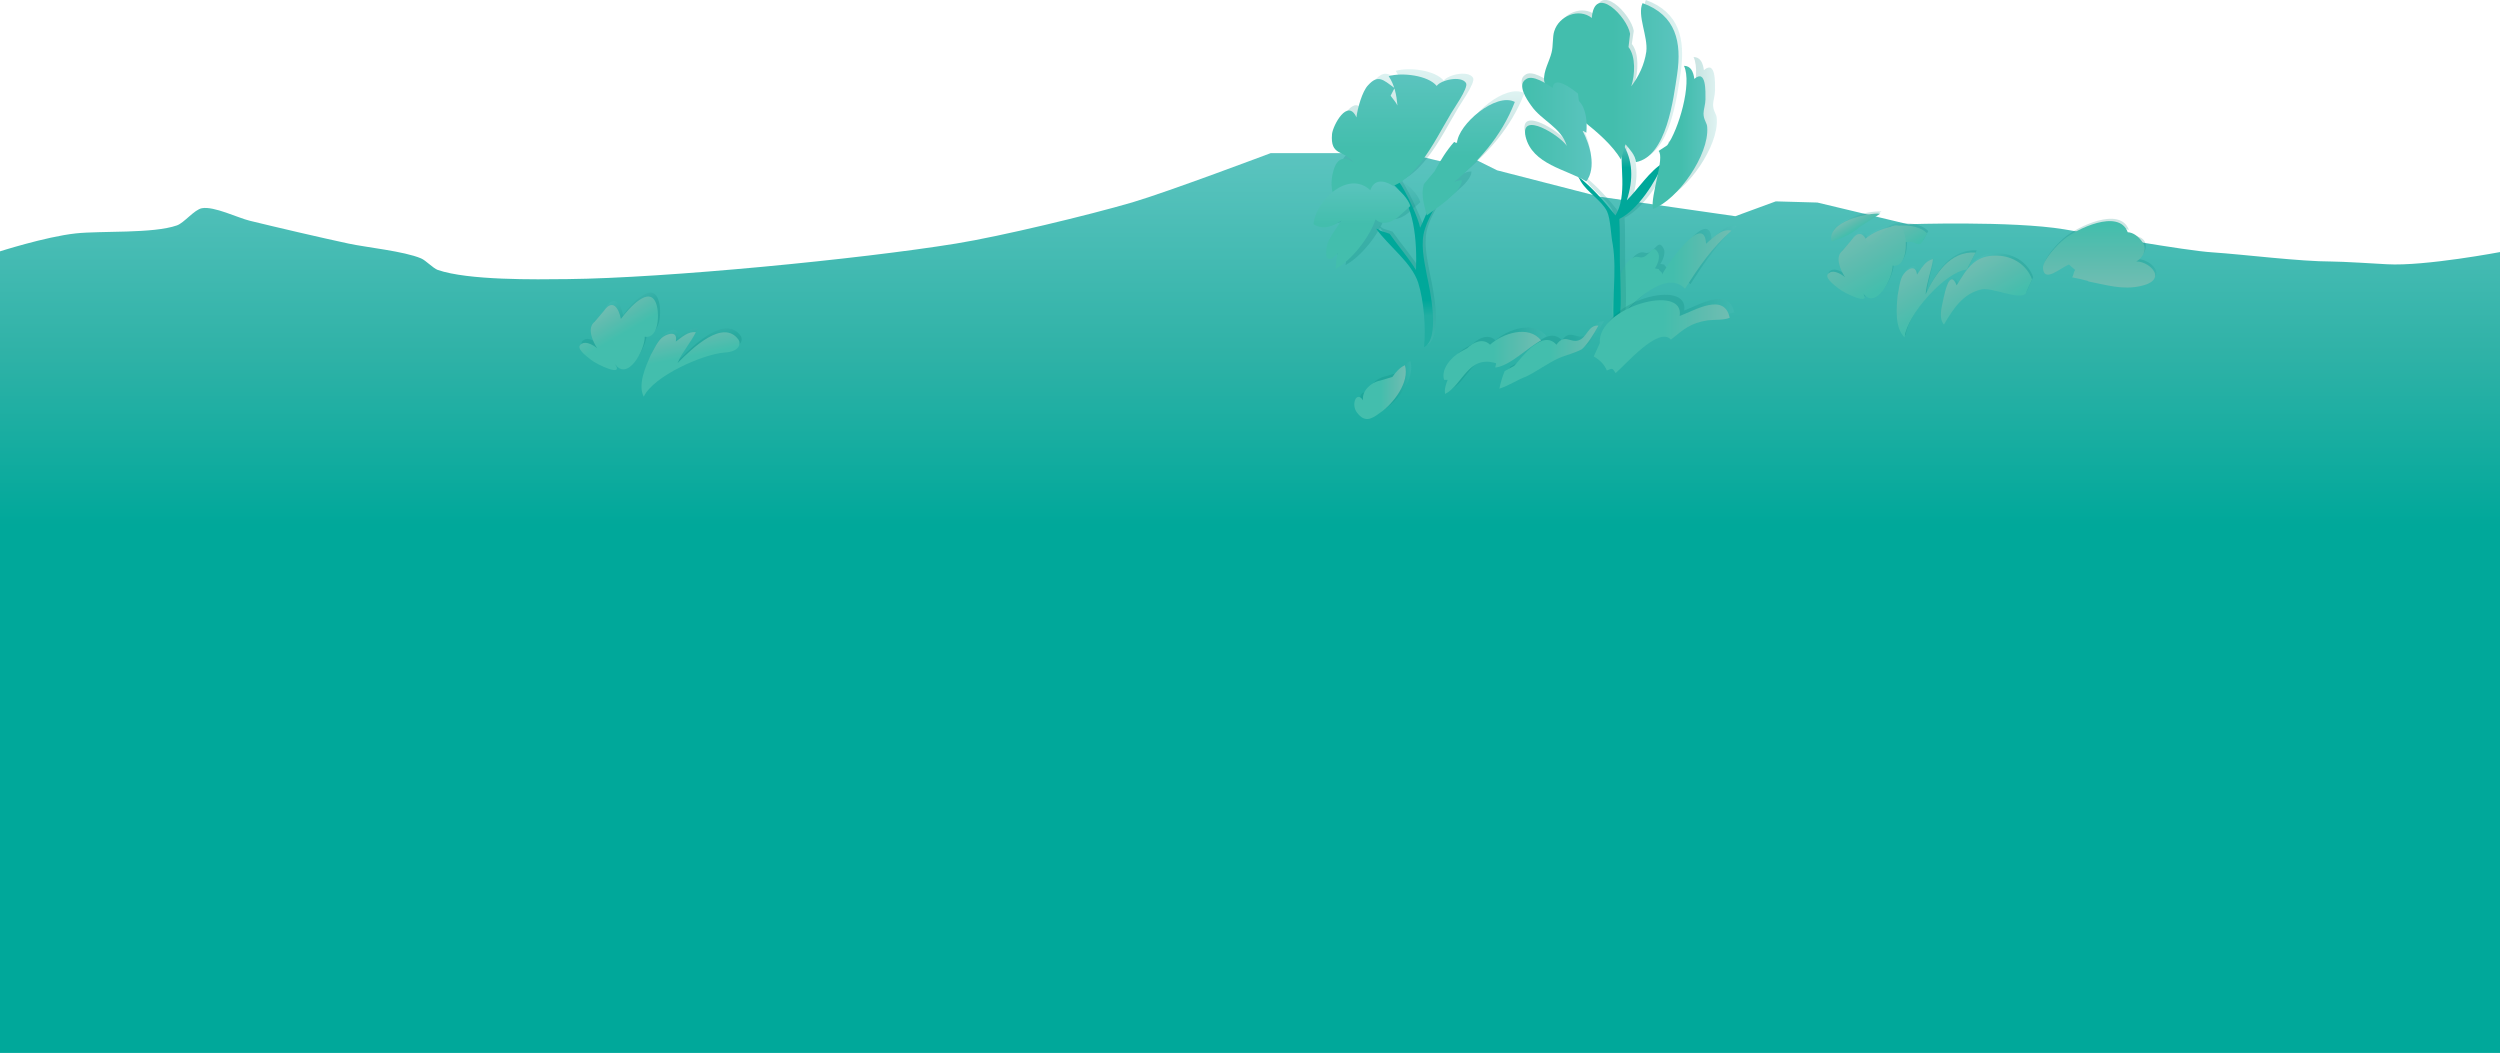 <?xml version="1.0" encoding="utf-8"?>
<!-- Generator: Adobe Illustrator 17.0.0, SVG Export Plug-In . SVG Version: 6.00 Build 0)  -->
<!DOCTYPE svg PUBLIC "-//W3C//DTD SVG 1.1//EN" "http://www.w3.org/Graphics/SVG/1.1/DTD/svg11.dtd">
<svg version="1.1" id="Layer_1" xmlns="http://www.w3.org/2000/svg" xmlns:xlink="http://www.w3.org/1999/xlink" x="0px" y="0px"
	 width="1280px" height="539.1px" viewBox="0 0 1280 539.1" enable-background="new 0 0 1280 539.1" xml:space="preserve">
<linearGradient id="SVGID_1_" gradientUnits="userSpaceOnUse" x1="640" y1="540" x2="640" y2="78.527">
	<stop  offset="0.587" style="stop-color:#00A89A"/>
	<stop  offset="0.778" style="stop-color:#2FB2A7"/>
	<stop  offset="1" style="stop-color:#5BC4BF"/>
</linearGradient>
<path fill="url(#SVGID_1_)" d="M-1,129c0,0,24.2-7.8,39.8-9.5c12.9-1.4,39.6,0.2,51.8-4.1c3.7-1.3,8.9-8.1,12.8-8.8
	c6.2-1.1,18.3,4.9,24.4,6.4c12.6,3.1,37.9,9,50.6,11.7c9.3,2,28.5,3.9,37.2,7.6c2.4,1,6.1,5,8.5,5.9c15.7,5.4,49.8,4.9,66.5,4.7
	c49.9-0.5,149.6-10.2,198.9-18.2c22.9-3.7,68.1-14.6,90.3-21.1c18-5.3,70.8-25.2,70.8-25.2h69.5l17.1,4.1l11.6-4.1l17.7,8.8
	l52.5,13.5l69.5,10l20.7-7.6l21.3,0.6l46.4,11.1c0,0,53.2-1.8,79.9,2.6c13.2,2.2,62.5,11,75.9,11.8c16.4,1.1,44.7,4.7,61.2,4.7
	c5,0,23.3,1.1,28.3,1.4c19.4,1.1,58.7-6.4,58.7-6.4v411H-1V129z"/>
<g opacity="0.2">
	
		<linearGradient id="SVGID_2_" gradientUnits="userSpaceOnUse" x1="-7818.605" y1="-3379.961" x2="-7840.834" y2="-3354.241" gradientTransform="matrix(-0.757 -0.654 -0.654 0.757 -7050.372 -2443.346)">
		<stop  offset="0.615" style="stop-color:#007C74"/>
		<stop  offset="0.695" style="stop-color:#00867F"/>
		<stop  offset="0.852" style="stop-color:#34A39C"/>
		<stop  offset="1" style="stop-color:#5BC4BF"/>
	</linearGradient>
	<path fill="url(#SVGID_2_)" d="M1069.5,142.6c-2.8-0.7-5.6-1.4-8-1.8c0.8-1,0.7-2.8,1.6-3.8c-1-0.8-2.6-2.2-3.2-2.8
		c-4.4,1.8-13,9.8-13.3,1.6c0.3-4.3,7.4-11.8,10.8-14.5c6-5,28-16,32.6-3.6c-8.1-2.5-22.7,1.3-27.3,8.7c6.4-3.5,16.4-4.5,23.6-5.1
		c3.9-0.6,9.6-1.3,11.7,2.2c2.4,4.4-2.3,9.9-6.3,9.9c6.1-3.8,21.3,8.2,5.1,11.8c-9.3,2.2-17.7-0.5-26.9-2.3"/>
</g>
<g>
	<g opacity="0.2">
		<g>
			
				<linearGradient id="SVGID_3_" gradientUnits="userSpaceOnUse" x1="984.406" y1="-2267.61" x2="965.053" y2="-2289.149" gradientTransform="matrix(0.86 0.511 -0.511 0.86 -1648.142 1642.19)">
				<stop  offset="0.615" style="stop-color:#007C74"/>
				<stop  offset="0.695" style="stop-color:#00867F"/>
				<stop  offset="0.852" style="stop-color:#34A39C"/>
				<stop  offset="1" style="stop-color:#5BC4BF"/>
			</linearGradient>
			<path fill="url(#SVGID_3_)" d="M379.2,171.9c-7.8-10.7-23.3,4-31.2,12c2.6-5.9,6.5-10.1,9.4-15.8c-4-0.6-7.3,2.7-10.3,4.8
				c1.1-5.5-3.6-4.3-6.4-2.5c-2.8,1.8-4.9,6.7-6.4,9.3c-2.6,5.9-6.8,15.2-3.6,21.4c5-10.6,30.3-21.8,41.4-22.6
				C379.7,178.1,380.6,173.9,379.2,171.9z"/>
		</g>
		<g>
			
				<linearGradient id="SVGID_4_" gradientUnits="userSpaceOnUse" x1="686.471" y1="-641.603" x2="664.73" y2="-665.8" gradientTransform="matrix(0.978 0.207 -0.207 0.978 -476.255 668.987)">
				<stop  offset="0.615" style="stop-color:#007C74"/>
				<stop  offset="0.695" style="stop-color:#00867F"/>
				<stop  offset="0.852" style="stop-color:#34A39C"/>
				<stop  offset="1" style="stop-color:#5BC4BF"/>
			</linearGradient>
			<path fill="url(#SVGID_4_)" d="M305.6,162.7c-4.2,3.3-1,10.1,1.3,13.7c-1.6-1.5-5.7-3.9-7.9-2.4c-3.8,1.9,2.1,6.2,4.8,8.3
				c2.3,2,17.6,9.5,11.9,1.7c6.7,10.2,15.8-7.4,15.5-13.6c7.4,1.2,7.6-12.2,5.9-16.8c-3.3-9.9-13.9,2.1-18.1,7.7
				c-1.1-5.6-4.3-10.5-8.7-4.1"/>
		</g>
	</g>
	<g>
		<g>
			
				<linearGradient id="SVGID_5_" gradientUnits="userSpaceOnUse" x1="984.511" y1="-2265.348" x2="965.158" y2="-2286.887" gradientTransform="matrix(0.86 0.511 -0.511 0.86 -1648.142 1642.19)">
				<stop  offset="0.513" style="stop-color:#43BEAD"/>
				<stop  offset="0.738" style="stop-color:#58BCAE"/>
				<stop  offset="1" style="stop-color:#70BDB2"/>
			</linearGradient>
			<path fill="url(#SVGID_5_)" d="M378.1,173.9c-7.8-10.7-23.3,4-31.2,12c2.6-5.9,6.5-10.1,9.4-15.8c-4-0.6-7.3,2.7-10.3,4.8
				c1.1-5.5-3.6-4.3-6.4-2.5c-2.8,1.8-4.9,6.7-6.4,9.3c-2.6,5.9-6.8,15.2-3.6,21.4c5-10.6,30.3-21.8,41.4-22.6
				C378.6,180.1,379.5,175.9,378.1,173.9z"/>
		</g>
		<g>
			
				<linearGradient id="SVGID_6_" gradientUnits="userSpaceOnUse" x1="685.841" y1="-639.427" x2="664.1" y2="-663.625" gradientTransform="matrix(0.978 0.207 -0.207 0.978 -476.255 668.987)">
				<stop  offset="0.513" style="stop-color:#43BEAD"/>
				<stop  offset="0.738" style="stop-color:#58BCAE"/>
				<stop  offset="1" style="stop-color:#70BDB2"/>
			</linearGradient>
			<path fill="url(#SVGID_6_)" d="M304.5,164.7c-4.2,3.3-1,10.1,1.3,13.7c-1.6-1.5-5.7-3.9-7.9-2.4c-3.8,1.9,2.1,6.2,4.8,8.3
				c2.3,2,17.6,9.5,11.9,1.7c6.7,10.2,15.8-7.4,15.5-13.6c7.4,1.2,7.6-12.2,5.9-16.8c-3.3-9.9-13.9,2.1-18.1,7.7
				c-1.1-5.6-4.3-10.5-8.7-4.1"/>
		</g>
	</g>
</g>
<g>
	<g opacity="0.2">
		<g>
			<linearGradient id="SVGID_7_" gradientUnits="userSpaceOnUse" x1="696.191" y1="198.575" x2="722.546" y2="198.575">
				<stop  offset="0.615" style="stop-color:#007C74"/>
				<stop  offset="0.695" style="stop-color:#00867F"/>
				<stop  offset="0.852" style="stop-color:#34A39C"/>
				<stop  offset="1" style="stop-color:#5BC4BF"/>
			</linearGradient>
			<path fill="url(#SVGID_7_)" d="M709.3,192.7c-4.5,0.8-9.4,5.3-8.6,10.1c-3.4-5.3-6.4,2.3-3,6.4c3.8,4.9,7.1,3.4,11.6,0
				c6.8-4.5,15.4-15.8,12.8-24.4c-2.6,1.1-4.9,3.8-6.4,6"/>
		</g>
		<g>
			<linearGradient id="SVGID_8_" gradientUnits="userSpaceOnUse" x1="741.76" y1="183.55" x2="791.593" y2="183.55">
				<stop  offset="0.615" style="stop-color:#007C74"/>
				<stop  offset="0.695" style="stop-color:#00867F"/>
				<stop  offset="0.852" style="stop-color:#34A39C"/>
				<stop  offset="1" style="stop-color:#5BC4BF"/>
			</linearGradient>
			<path fill="url(#SVGID_8_)" d="M750.7,177.9c-4.9,2.7-10.3,9-8.5,14.4c0.4,0,0.9,0,1.8,0c-0.9,2.2-1.8,4.9-1.3,7.2
				c9-4.5,11.7-20.2,26.1-15.7c0,0.9-0.4,1.3-0.4,2.2c7.6-0.9,16.6-10.3,23.4-13.9c-6.3-8.1-19.8-3.6-26.1,2.2
				c-3.6-3.6-8.5-1.3-11.7,1.8"/>
		</g>
		<g>
			<linearGradient id="SVGID_9_" gradientUnits="userSpaceOnUse" x1="770.452" y1="180.563" x2="821.281" y2="180.563">
				<stop  offset="0.615" style="stop-color:#007C74"/>
				<stop  offset="0.695" style="stop-color:#00867F"/>
				<stop  offset="0.852" style="stop-color:#34A39C"/>
				<stop  offset="1" style="stop-color:#5BC4BF"/>
			</linearGradient>
			<path fill="url(#SVGID_9_)" d="M773.2,187.8c-1.3,3.1-2.2,6.3-2.7,9c5.4-1.8,9-4.5,13.9-6.3c5.4-2.7,10.8-6.7,16.6-9.4
				c3.1-1.3,8.5-2.7,11.7-4.5c2.7-2.2,6.3-8.1,8.5-12.1c-5.4-0.4-5.8,6.3-10.3,7.6c-4,1.3-7.2-3.6-11.2,2.2
				c-7.2-8.1-17.5,6.3-21.6,10.8"/>
		</g>
		<g>
			<linearGradient id="SVGID_10_" gradientUnits="userSpaceOnUse" x1="828.21" y1="139.527" x2="889.202" y2="139.527">
				<stop  offset="0.615" style="stop-color:#007C74"/>
				<stop  offset="0.695" style="stop-color:#00867F"/>
				<stop  offset="0.852" style="stop-color:#34A39C"/>
				<stop  offset="1" style="stop-color:#5BC4BF"/>
			</linearGradient>
			<path fill="url(#SVGID_10_)" d="M850.1,135.1c1.3-1.8,2.7-5.4,1.8-7.6c-2.7-5.4-4,0.4-7.6,1.8c-2.2,0.9-3.1-1.3-6.3,0.9
				c-3.1,1.8-5.4,7.6-6.7,10.8c-3.1,7.2-3.6,14.8-2.2,22.5c5.8-6.7,25.6-29.2,36.4-18c7.2-11.2,13.9-21.1,23.8-29.7
				c-4.9-1.3-9.4,3.6-13,6.7c-0.9-17.1-21.1,12.1-22.9,16.6c1.3-2.2-0.9-2.2-1.3-3.6"/>
		</g>
	</g>
	<g>
		<g>
			<linearGradient id="SVGID_11_" gradientUnits="userSpaceOnUse" x1="693.409" y1="200.79" x2="719.765" y2="200.79">
				<stop  offset="0.513" style="stop-color:#43BEAD"/>
				<stop  offset="0.738" style="stop-color:#58BCAE"/>
				<stop  offset="1" style="stop-color:#70BDB2"/>
			</linearGradient>
			<path fill="url(#SVGID_11_)" d="M706.5,194.9c-4.5,0.8-9.4,5.3-8.6,10.1c-3.4-5.3-6.4,2.3-3,6.4c3.8,4.9,7.1,3.4,11.6,0
				c6.8-4.5,15.4-15.8,12.8-24.4c-2.6,1.1-4.9,3.8-6.4,6"/>
		</g>
		<g>
			<linearGradient id="SVGID_12_" gradientUnits="userSpaceOnUse" x1="738.979" y1="185.765" x2="788.812" y2="185.765">
				<stop  offset="0.513" style="stop-color:#43BEAD"/>
				<stop  offset="0.738" style="stop-color:#58BCAE"/>
				<stop  offset="1" style="stop-color:#70BDB2"/>
			</linearGradient>
			<path fill="url(#SVGID_12_)" d="M747.9,180.1c-4.9,2.7-10.3,9-8.5,14.4c0.4,0,0.9,0,1.8,0c-0.9,2.2-1.8,4.9-1.3,7.2
				c9-4.5,11.7-20.2,26.1-15.7c0,0.9-0.4,1.3-0.4,2.2c7.6-0.9,16.6-10.3,23.4-13.9c-6.3-8.1-19.8-3.6-26.1,2.2
				c-3.6-3.6-8.5-1.3-11.7,1.8"/>
		</g>
		<g>
			<linearGradient id="SVGID_13_" gradientUnits="userSpaceOnUse" x1="767.671" y1="182.778" x2="818.5" y2="182.778">
				<stop  offset="0.513" style="stop-color:#43BEAD"/>
				<stop  offset="0.738" style="stop-color:#58BCAE"/>
				<stop  offset="1" style="stop-color:#70BDB2"/>
			</linearGradient>
			<path fill="url(#SVGID_13_)" d="M770.4,190c-1.3,3.1-2.2,6.3-2.7,9c5.4-1.8,9-4.5,13.9-6.3c5.4-2.7,10.8-6.7,16.6-9.4
				c3.1-1.3,8.5-2.7,11.7-4.5c2.7-2.2,6.3-8.1,8.5-12.1c-5.4-0.4-5.8,6.3-10.3,7.6c-4,1.3-7.2-3.6-11.2,2.2
				c-7.2-8.1-17.5,6.3-21.6,10.8"/>
		</g>
		<g>
			<linearGradient id="SVGID_14_" gradientUnits="userSpaceOnUse" x1="825.429" y1="141.741" x2="886.421" y2="141.741">
				<stop  offset="0.513" style="stop-color:#43BEAD"/>
				<stop  offset="0.738" style="stop-color:#58BCAE"/>
				<stop  offset="1" style="stop-color:#70BDB2"/>
			</linearGradient>
			<path fill="url(#SVGID_14_)" d="M847.3,137.4c1.3-1.8,2.7-5.4,1.8-7.6c-2.7-5.4-4,0.4-7.6,1.8c-2.2,0.9-3.1-1.3-6.3,0.9
				c-3.1,1.8-5.4,7.6-6.7,10.8c-3.1,7.2-3.6,14.8-2.2,22.5c5.8-6.7,25.6-29.2,36.4-18c7.2-11.2,13.9-21.1,23.8-29.7
				c-4.9-1.3-9.4,3.6-13,6.7c-0.9-17.1-21.1,12.1-22.9,16.6c1.3-2.2-0.9-2.2-1.3-3.6"/>
		</g>
	</g>
</g>
<g>
	<g opacity="0.2">
		<g>
			
				<linearGradient id="SVGID_15_" gradientUnits="userSpaceOnUse" x1="1359.727" y1="-809.206" x2="1341.57" y2="-829.415" gradientTransform="matrix(0.978 0.207 -0.207 0.978 -476.255 668.987)">
				<stop  offset="0.615" style="stop-color:#007C74"/>
				<stop  offset="0.695" style="stop-color:#00867F"/>
				<stop  offset="0.852" style="stop-color:#34A39C"/>
				<stop  offset="1" style="stop-color:#5BC4BF"/>
			</linearGradient>
			<path fill="url(#SVGID_15_)" d="M1041,141.9c-2.6-7.5-10.1-12.1-17.8-12.2c-11.4-0.5-15.6,6.7-20.8,15.2c-3.5-8.8-6.1,3.7-6.8,7
				c-0.9,4.4-2.5,9.8,0.3,13.1c4.7-7.8,9.5-16,19.6-18.1c5.9-0.7,18.4,5.4,22.1,2.4"/>
		</g>
		<g>
			
				<linearGradient id="SVGID_16_" gradientUnits="userSpaceOnUse" x1="1337.223" y1="-804.752" x2="1317.87" y2="-826.291" gradientTransform="matrix(0.978 0.207 -0.207 0.978 -476.255 668.987)">
				<stop  offset="0.615" style="stop-color:#007C74"/>
				<stop  offset="0.695" style="stop-color:#00867F"/>
				<stop  offset="0.852" style="stop-color:#34A39C"/>
				<stop  offset="1" style="stop-color:#5BC4BF"/>
			</linearGradient>
			<path fill="url(#SVGID_16_)" d="M1012.1,128.2c-13.2-0.9-20.8,11.3-25.6,21.4c0.6-6.4,2.9-11.7,3.8-18c-4,0.7-6,4.9-8.2,7.9
				c-0.7-5.5-4.8-2.9-6.8-0.3c-2.1,2.6-2.4,7.9-3.1,10.9c-0.6,6.4-1.6,16.5,3.5,21.5c1.3-11.6,20.9-33.6,31.9-34.7"/>
		</g>
		<g>
			
				<linearGradient id="SVGID_17_" gradientUnits="userSpaceOnUse" x1="1305.433" y1="-826.484" x2="1294.33" y2="-838.841" gradientTransform="matrix(0.978 0.207 -0.207 0.978 -476.255 668.987)">
				<stop  offset="0.615" style="stop-color:#007C74"/>
				<stop  offset="0.695" style="stop-color:#00867F"/>
				<stop  offset="0.852" style="stop-color:#34A39C"/>
				<stop  offset="1" style="stop-color:#5BC4BF"/>
			</linearGradient>
			<path fill="url(#SVGID_17_)" d="M987.3,118.3c-10.1-10.2-41.9,0.3-35.6,15.9c2.1-0.7,3.8-1.5,4.2-3.7
				c-2.7,10.9,11.8-1.3,13.8-3.6c2.9-2.8,4.3-4.1,8.6-4.3c2.7-0.2,4.8,2.9,6.6-0.1"/>
		</g>
		<g>
			
				<linearGradient id="SVGID_18_" gradientUnits="userSpaceOnUse" x1="1282.57" y1="-835.922" x2="1278.075" y2="-840.924" gradientTransform="matrix(0.978 0.207 -0.207 0.978 -476.255 668.987)">
				<stop  offset="0.615" style="stop-color:#007C74"/>
				<stop  offset="0.695" style="stop-color:#00867F"/>
				<stop  offset="0.852" style="stop-color:#34A39C"/>
				<stop  offset="1" style="stop-color:#5BC4BF"/>
			</linearGradient>
			<path fill="url(#SVGID_18_)" d="M963.3,108.3c-6.4-0.6-27.7,4.1-24.9,14.3c4.9-1.6,10.4-3.9,14.2-7.4"/>
		</g>
		<g>
			
				<linearGradient id="SVGID_19_" gradientUnits="userSpaceOnUse" x1="1303.724" y1="-808.41" x2="1281.983" y2="-832.608" gradientTransform="matrix(0.978 0.207 -0.207 0.978 -476.255 668.987)">
				<stop  offset="0.615" style="stop-color:#007C74"/>
				<stop  offset="0.695" style="stop-color:#00867F"/>
				<stop  offset="0.852" style="stop-color:#34A39C"/>
				<stop  offset="1" style="stop-color:#5BC4BF"/>
			</linearGradient>
			<path fill="url(#SVGID_19_)" d="M944,127.2c-4.2,3.3-1,10.1,1.3,13.7c-1.6-1.5-5.7-3.9-7.9-2.4c-3.8,1.9,2.1,6.2,4.8,8.3
				c2.3,2,17.6,9.5,11.9,1.7c6.7,10.2,15.8-7.4,15.5-13.6c7.4,1.2,7.6-12.2,5.9-16.8c-3.3-9.9-13.9,2.1-18.1,7.7
				c-1.1-5.6-4.3-10.5-8.7-4.1"/>
		</g>
	</g>
	<g>
		<g>
			
				<linearGradient id="SVGID_20_" gradientUnits="userSpaceOnUse" x1="1359.39" y1="-807.952" x2="1341.233" y2="-828.162" gradientTransform="matrix(0.978 0.207 -0.207 0.978 -476.255 668.987)">
				<stop  offset="7.108977e-02" style="stop-color:#43BEAD"/>
				<stop  offset="0.5" style="stop-color:#58BCAE"/>
				<stop  offset="1" style="stop-color:#70BDB2"/>
			</linearGradient>
			<path fill="url(#SVGID_20_)" d="M1040.4,143.1c-2.6-7.5-10.1-12.1-17.8-12.2c-11.4-0.5-15.6,6.7-20.8,15.2
				c-3.5-8.8-6.1,3.7-6.8,7c-0.9,4.4-2.5,9.8,0.3,13.1c4.7-7.8,9.5-16,19.6-18.1c5.9-0.7,18.4,5.4,22.1,2.4"/>
		</g>
		<g>
			
				<linearGradient id="SVGID_21_" gradientUnits="userSpaceOnUse" x1="1336.886" y1="-803.498" x2="1317.533" y2="-825.037" gradientTransform="matrix(0.978 0.207 -0.207 0.978 -476.255 668.987)">
				<stop  offset="7.108977e-02" style="stop-color:#43BEAD"/>
				<stop  offset="0.5" style="stop-color:#58BCAE"/>
				<stop  offset="1" style="stop-color:#70BDB2"/>
			</linearGradient>
			<path fill="url(#SVGID_21_)" d="M1011.5,129.3c-13.2-0.9-20.8,11.3-25.6,21.4c0.6-6.4,2.9-11.7,3.8-18c-4,0.7-6,4.9-8.2,7.9
				c-0.7-5.5-4.8-2.9-6.8-0.3c-2.1,2.6-2.4,7.9-3.1,10.9c-0.6,6.4-1.6,16.5,3.5,21.5c1.3-11.6,20.9-33.6,31.9-34.7"/>
		</g>
		<g>
			
				<linearGradient id="SVGID_22_" gradientUnits="userSpaceOnUse" x1="1305.095" y1="-825.23" x2="1293.993" y2="-837.587" gradientTransform="matrix(0.978 0.207 -0.207 0.978 -476.255 668.987)">
				<stop  offset="7.108977e-02" style="stop-color:#43BEAD"/>
				<stop  offset="0.5" style="stop-color:#58BCAE"/>
				<stop  offset="1" style="stop-color:#70BDB2"/>
			</linearGradient>
			<path fill="url(#SVGID_22_)" d="M986.7,119.5c-10.1-10.2-41.9,0.3-35.6,15.9c2.1-0.7,3.8-1.5,4.2-3.7
				c-2.7,10.9,11.8-1.3,13.8-3.6c2.9-2.8,4.3-4.1,8.6-4.3c2.7-0.2,4.8,2.9,6.6-0.1"/>
		</g>
		<g>
			
				<linearGradient id="SVGID_23_" gradientUnits="userSpaceOnUse" x1="1282.233" y1="-834.668" x2="1277.738" y2="-839.671" gradientTransform="matrix(0.978 0.207 -0.207 0.978 -476.255 668.987)">
				<stop  offset="7.108977e-02" style="stop-color:#43BEAD"/>
				<stop  offset="0.5" style="stop-color:#58BCAE"/>
				<stop  offset="1" style="stop-color:#70BDB2"/>
			</linearGradient>
			<path fill="url(#SVGID_23_)" d="M962.7,109.4c-6.4-0.6-27.7,4.1-24.9,14.3c4.9-1.6,10.4-3.9,14.2-7.4"/>
		</g>
		<g>
			
				<linearGradient id="SVGID_24_" gradientUnits="userSpaceOnUse" x1="1303.387" y1="-807.156" x2="1281.646" y2="-831.354" gradientTransform="matrix(0.978 0.207 -0.207 0.978 -476.255 668.987)">
				<stop  offset="7.108977e-02" style="stop-color:#43BEAD"/>
				<stop  offset="0.5" style="stop-color:#58BCAE"/>
				<stop  offset="1" style="stop-color:#70BDB2"/>
			</linearGradient>
			<path fill="url(#SVGID_24_)" d="M943.4,128.3c-4.2,3.3-1,10.1,1.3,13.7c-1.6-1.5-5.7-3.9-7.9-2.4c-3.8,1.9,2.1,6.2,4.8,8.3
				c2.3,2,17.6,9.5,11.9,1.7c6.7,10.2,15.8-7.4,15.5-13.6c7.4,1.2,7.6-12.2,5.9-16.8c-3.3-9.9-13.9,2.1-18.1,7.7
				c-1.1-5.6-4.3-10.5-8.7-4.1"/>
		</g>
	</g>
</g>
<g>
	
		<linearGradient id="SVGID_25_" gradientUnits="userSpaceOnUse" x1="-7818.916" y1="-3378.701" x2="-7841.145" y2="-3352.98" gradientTransform="matrix(-0.757 -0.654 -0.654 0.757 -7050.372 -2443.346)">
		<stop  offset="7.108977e-02" style="stop-color:#43BEAD"/>
		<stop  offset="0.5" style="stop-color:#58BCAE"/>
		<stop  offset="1" style="stop-color:#70BDB2"/>
	</linearGradient>
	<path fill="url(#SVGID_25_)" d="M1068.9,143.8c-2.8-0.7-5.6-1.4-8-1.8c0.8-1,0.7-2.8,1.6-3.8c-1-0.8-2.6-2.2-3.2-2.8
		c-4.4,1.8-13,9.8-13.3,1.6c0.3-4.3,7.4-11.8,10.8-14.5c6-5,28-16,32.6-3.6c2.8,0.1,5.9,2.3,8,5.8c2.4,4.4-2.3,9.9-6.3,9.9
		c6.1-3.8,21.3,8.2,5.1,11.8c-9.3,2.2-17.7-0.5-26.9-2.3"/>
</g>
<g>
	<g opacity="0.2">
		<linearGradient id="SVGID_26_" gradientUnits="userSpaceOnUse" x1="722.011" y1="90.898" x2="722.011" y2="176.735">
			<stop  offset="0.615" style="stop-color:#007C74"/>
			<stop  offset="0.695" style="stop-color:#00867F"/>
			<stop  offset="0.852" style="stop-color:#34A39C"/>
			<stop  offset="1" style="stop-color:#5BC4BF"/>
		</linearGradient>
		<path fill="url(#SVGID_26_)" d="M713,118.6c4.5,6.5,9.5,12,13.5,18.5c0.5-14-0.5-34.6-12-44.1c2.5,1.8,0.5-4.8,3.1-0.9
			c3,4.6,10.4,19.9,11,23.4c3-6,5.5-14,9.5-19.5c0,8.5-4.5,12-7,20c-2.5,7.5-0.5,16,1,24.1c1.5,7,7,32.1-1.5,36.6
			c1-9.5,0-23.6-3-33.1c-3.5-10.5-15-18.5-21.5-27.6c0.5,0,1.5,0.5,2,1"/>
	</g>
	<g opacity="0.2">
		<linearGradient id="SVGID_27_" gradientUnits="userSpaceOnUse" x1="719.859" y1="112.679" x2="719.859" y2="35.52">
			<stop  offset="0.615" style="stop-color:#007C74"/>
			<stop  offset="0.695" style="stop-color:#00867F"/>
			<stop  offset="0.852" style="stop-color:#34A39C"/>
			<stop  offset="1" style="stop-color:#5BC4BF"/>
		</linearGradient>
		<path fill="url(#SVGID_27_)" d="M717.6,42.4c-6-4.5-8.5-7-13.5-1.5c-3,3-5.5,12-6,16.5c-4.5-10-12,4-12.5,8.5c-1,11.5,6,8,11,14.5
			c-7.5-5-10,1.5-11,7.5c-1,6.5,1,10.5,3.5,16.5c3.5,8,5.5,11.5,11.5,4c3-4,7.5-10.5,8.5-15c17,2.5,29.6-25.1,36.6-36.6
			c1.5-3,10-14.5,8.5-17c-2.5-4-13-1.5-15,1.5c-4.5-5.5-18-7-24.6-5c3,4.5,4,9.5,4.5,15c-1-2-2.5-3.5-3.5-5"/>
	</g>
	<g opacity="0.2">
		<linearGradient id="SVGID_28_" gradientUnits="userSpaceOnUse" x1="756.88" y1="105.725" x2="756.88" y2="46.672">
			<stop  offset="0.615" style="stop-color:#007C74"/>
			<stop  offset="0.695" style="stop-color:#00867F"/>
			<stop  offset="0.852" style="stop-color:#34A39C"/>
			<stop  offset="1" style="stop-color:#5BC4BF"/>
		</linearGradient>
		<path fill="url(#SVGID_28_)" d="M739.4,83.2c3-5.5,6-10.5,10-15c0.5,0,0.5,0.5,1.5,0.5c0.5-9.5,20-26.1,29.6-21
			c-7,18-19,31.1-34.1,43.6c2-2.5,4.5-3.5,7-3.5c0,6-13.5,14.5-18,18c-1.5-6-3-10.5-1.5-16"/>
	</g>
	<g opacity="0.2">
		<linearGradient id="SVGID_29_" gradientUnits="userSpaceOnUse" x1="702.394" y1="135.694" x2="702.394" y2="90.914">
			<stop  offset="0.615" style="stop-color:#007C74"/>
			<stop  offset="0.695" style="stop-color:#00867F"/>
			<stop  offset="0.852" style="stop-color:#34A39C"/>
			<stop  offset="1" style="stop-color:#5BC4BF"/>
		</linearGradient>
		<path fill="url(#SVGID_29_)" d="M727.2,103.5c-1.9-6.8-16.7-19.2-20.5-8.1c-11.2-10.5-27.9,5-29.1,17.4c5,3.1,9.9,1.2,14.3-1.9
			c-1.9,3.1-6.8,9.3-7.4,13c-1.2,5.6,0,9.9,5.6,3.7c-1.2,2.5-0.6,5.6-1.2,8.1c8.1-4.3,17.4-16.1,20.5-25.4c3.7,3.7,9.3,1.2,13-2.5"
			/>
	</g>
	<g>
		<linearGradient id="SVGID_30_" gradientUnits="userSpaceOnUse" x1="720.473" y1="92.088" x2="720.473" y2="177.86">
			<stop  offset="0.719" style="stop-color:#00A89A"/>
			<stop  offset="0.81" style="stop-color:#21AEA2"/>
		</linearGradient>
		<path fill="url(#SVGID_30_)" d="M711.5,119.7c4.5,6.5,9.5,12,13.5,18.5c0.5-14-0.5-34.6-12-44.1c1.8,1.3,1-3.9,3-1.4
			c4,5.2,10.4,19.5,11.1,23.9c3-6,5.5-14,9.5-19.5c0,8.5-4.5,12-7,20c-2.5,7.5-0.5,16,1,24.1c1.5,7,7,32.1-1.5,36.6
			c1-9.5,0-23.6-3-33.1c-3.5-10.5-15-18.5-21.5-27.6c0.5,0,1.5,0.5,2,1"/>
	</g>
	<g>
		<linearGradient id="SVGID_31_" gradientUnits="userSpaceOnUse" x1="716.167" y1="115.353" x2="716.167" y2="38.195">
			<stop  offset="0.513" style="stop-color:#43BEAD"/>
			<stop  offset="0.847" style="stop-color:#53C2B8"/>
			<stop  offset="1" style="stop-color:#5BC4BF"/>
		</linearGradient>
		<path fill="url(#SVGID_31_)" d="M714,45.1c-6-4.5-8.5-7-13.5-1.5c-3,3-5.5,12-6,16.5c-4.5-10-12,4-12.5,8.5c-1,11.5,6,8,11,14.5
			c-7.5-5-10,1.5-11,7.5c-1,6.5,1,10.5,3.5,16.5c3.5,8,5.5,11.5,11.5,4c3-4,7.5-10.5,8.5-15c17,2.5,29.6-25.1,36.6-36.6
			c1.5-3,10-14.5,8.5-17c-2.5-4-13-1.5-15,1.5c-4.5-5.5-18-7-24.6-5c3,4.5,4,9.5,4.5,15c-1-2-2.5-3.5-3.5-5"/>
	</g>
	<g>
		<linearGradient id="SVGID_32_" gradientUnits="userSpaceOnUse" x1="751.982" y1="110.21" x2="751.982" y2="51.157">
			<stop  offset="0.513" style="stop-color:#43BEAD"/>
			<stop  offset="0.847" style="stop-color:#53C2B8"/>
			<stop  offset="1" style="stop-color:#5BC4BF"/>
		</linearGradient>
		<path fill="url(#SVGID_32_)" d="M734.5,87.7c3-5.5,6-10.5,10-15c0.5,0,0.5,0.5,1.5,0.5c0.5-9.5,20-26.1,29.6-21
			c-7,18-19,31.1-34.1,43.6c2-2.5,4.5-3.5,7-3.5c0,6-13.5,14.5-18,18c-1.5-6-3-10.5-1.5-16"/>
	</g>
	<g>
		<linearGradient id="SVGID_33_" gradientUnits="userSpaceOnUse" x1="697.294" y1="137.766" x2="697.294" y2="92.986">
			<stop  offset="0.513" style="stop-color:#43BEAD"/>
			<stop  offset="0.847" style="stop-color:#53C2B8"/>
			<stop  offset="1" style="stop-color:#5BC4BF"/>
		</linearGradient>
		<path fill="url(#SVGID_33_)" d="M722.1,105.5c-1.9-6.8-16.7-19.2-20.5-8.1c-11.2-10.5-27.9,5-29.1,17.4c5,3.1,9.9,1.2,14.3-1.9
			c-1.9,3.1-6.8,9.3-7.4,13c-1.2,5.6,0,9.9,5.6,3.7c-1.2,2.5-0.6,5.6-1.2,8.1c8.1-4.3,17.4-16.1,20.5-25.4c3.7,3.7,9.3,1.2,13-2.5"
			/>
	</g>
</g>
<g>
	<g opacity="0.2">
		<linearGradient id="SVGID_34_" gradientUnits="userSpaceOnUse" x1="832.433" y1="168.923" x2="832.433" y2="72.154">
			<stop  offset="0.615" style="stop-color:#007C74"/>
			<stop  offset="0.695" style="stop-color:#00867F"/>
			<stop  offset="0.852" style="stop-color:#34A39C"/>
			<stop  offset="1" style="stop-color:#5BC4BF"/>
		</linearGradient>
		<path fill="url(#SVGID_34_)" d="M812.1,92.3c3.4,5.7,10.5,9.6,13.4,15.3c1.9,4.3,1.9,12,2.9,16.8c2.4,14.9-1,30.2,1,44.6
			c4.3-4.8,2.9-21.1,2.9-28.3c-0.5-9.6,0-19.6-0.5-29.2c9.6-4.8,18.7-19.2,22.5-28.7c-6.7,3.8-12.9,13.4-18.7,19.2
			c3.4-10.5,3.4-20.6-2.4-29.7c-1.4,11,2.9,27.3-3.4,37.4c-6.2-7.7-11.5-13.9-19.2-20.1"/>
	</g>
	<g opacity="0.2">
		<linearGradient id="SVGID_35_" gradientUnits="userSpaceOnUse" x1="792.378" y1="40.738" x2="861.183" y2="40.738">
			<stop  offset="0.615" style="stop-color:#007C74"/>
			<stop  offset="0.695" style="stop-color:#00867F"/>
			<stop  offset="0.852" style="stop-color:#34A39C"/>
			<stop  offset="1" style="stop-color:#5BC4BF"/>
		</linearGradient>
		<path fill="url(#SVGID_35_)" d="M836.5,15.8c-1.4-8.6-18.2-25.9-19.6-8.1c-6.7-5.3-16.8-1-19.2,6.7c-1,2.9-0.5,7.7-1.4,11
			c-1,4.3-4.3,9.6-3.8,14.4c1.4,9.1,14.4,15.8,20.6,21.1c6.7,5.3,14.4,12,18.7,19.2c1-2.4,1.4-5.3,2.4-7.7c2.4,2.9,4.8,5.3,5.3,9.1
			c15.8-2.9,19.2-32.6,21.1-45C862.8,20.2,860,6.3,842.7,0c-2.9,6.2,2.9,17.2,1.9,24.9c-1,6.7-3.8,12.5-7.7,17.7
			c1.9-5.7,2.4-15.3-1.4-20.1"/>
	</g>
	<g opacity="0.2">
		<linearGradient id="SVGID_36_" gradientUnits="userSpaceOnUse" x1="779.015" y1="64.101" x2="814.609" y2="64.101">
			<stop  offset="0.615" style="stop-color:#007C74"/>
			<stop  offset="0.695" style="stop-color:#00867F"/>
			<stop  offset="0.852" style="stop-color:#34A39C"/>
			<stop  offset="1" style="stop-color:#5BC4BF"/>
		</linearGradient>
		<path fill="url(#SVGID_36_)" d="M807.6,45.6c-2.9-2.4-12.5-9.6-12.9-2.9c-2.9-1.9-10.5-7.2-13.9-4.3c-4.3,2.9,0.5,10.1,2.9,13.4
			c5.3,7.7,15.3,11,18.2,20.6c-3.4-5.3-24-18.2-21.1-4.8c3.4,14.4,21.1,16.8,31.1,23c5.3-7.2,1.9-18.7-1.9-25.9c0.5,0,1,0.5,1.9,1
			c0.5-5.3,0-12.5-3.8-16.3"/>
	</g>
	<g opacity="0.2">
		<linearGradient id="SVGID_37_" gradientUnits="userSpaceOnUse" x1="851.162" y1="65.871" x2="879.17" y2="65.871">
			<stop  offset="0.615" style="stop-color:#007C74"/>
			<stop  offset="0.695" style="stop-color:#00867F"/>
			<stop  offset="0.852" style="stop-color:#34A39C"/>
			<stop  offset="1" style="stop-color:#5BC4BF"/>
		</linearGradient>
		<path fill="url(#SVGID_37_)" d="M858.5,69.9c5.7-7.7,12.9-31.6,8.6-40.7c3.4,0,4.8,2.9,5.3,6.7c6.2-5.3,5.7,6.7,5.7,10.5
			c0,2.4-1,5.3-1,7.2c0,3.4,1.9,4.8,1.9,7.2c1,13.9-14.9,36.9-27.8,41.7c-1.4-6.7,6.2-26.3,2.9-29.7"/>
	</g>
	<g>
		<linearGradient id="SVGID_38_" gradientUnits="userSpaceOnUse" x1="829.752" y1="169.586" x2="829.752" y2="72.817">
			<stop  offset="0.866" style="stop-color:#00A89A"/>
			<stop  offset="0.928" style="stop-color:#2FB2A7"/>
			<stop  offset="1" style="stop-color:#5BC4BF"/>
		</linearGradient>
		<path fill="url(#SVGID_38_)" d="M809.4,92.9c3.4,5.7,10.5,9.6,13.4,15.3c1.9,4.3,1.9,12,2.9,16.8c2.4,14.9-1,30.2,1,44.6
			c4.3-4.8,2.9-21.1,2.9-28.3c-0.5-9.6,0-19.6-0.5-29.2c9.6-4.8,18.7-19.2,22.5-28.7c-6.7,3.8-12.9,13.4-18.7,19.2
			c3.4-10.5,3.4-20.6-2.4-29.7c-1.4,11,2.9,27.3-3.4,37.4c-6.2-7.7-11.5-13.9-19.2-20.1"/>
	</g>
	<g>
		<linearGradient id="SVGID_39_" gradientUnits="userSpaceOnUse" x1="790.497" y1="42.206" x2="859.302" y2="42.206">
			<stop  offset="0.513" style="stop-color:#43BEAD"/>
			<stop  offset="0.847" style="stop-color:#53C2B8"/>
			<stop  offset="1" style="stop-color:#5BC4BF"/>
		</linearGradient>
		<path fill="url(#SVGID_39_)" d="M834.6,17.3c-1.4-8.6-18.2-25.9-19.6-8.1c-6.7-5.3-16.8-1-19.2,6.7c-1,2.9-0.5,7.7-1.4,11
			c-1,4.3-4.3,9.6-3.8,14.4c1.4,9.1,14.4,15.8,20.6,21.1c6.7,5.3,14.4,12,18.7,19.2c1-2.4,1.4-5.3,2.4-7.7c2.4,2.9,4.8,5.3,5.3,9.1
			c15.8-2.9,19.2-32.6,21.1-45c2.4-16.3-0.5-30.2-17.7-36.4c-2.9,6.2,2.9,17.2,1.9,24.9c-1,6.7-3.8,12.5-7.7,17.7
			c1.9-5.7,2.4-15.3-1.4-20.1"/>
	</g>
	<g>
		<linearGradient id="SVGID_40_" gradientUnits="userSpaceOnUse" x1="779.346" y1="66.374" x2="814.94" y2="66.374">
			<stop  offset="2.808115e-02" style="stop-color:#43BEAD"/>
			<stop  offset="0.695" style="stop-color:#53C2B8"/>
			<stop  offset="1" style="stop-color:#5BC4BF"/>
		</linearGradient>
		<path fill="url(#SVGID_40_)" d="M807.9,47.9c-2.9-2.4-12.5-9.6-12.9-2.9c-2.9-1.9-10.5-7.2-13.9-4.3c-4.3,2.9,0.5,10.1,2.9,13.4
			c5.3,7.7,15.3,11,18.2,20.6c-3.4-5.3-24-18.2-21.1-4.8c3.4,14.4,21.1,16.8,31.1,23c5.3-7.2,1.9-18.7-1.9-25.9c0.5,0,1,0.5,1.9,1
			c0.5-5.3,0-12.5-3.8-16.3"/>
	</g>
	<g>
		<linearGradient id="SVGID_41_" gradientUnits="userSpaceOnUse" x1="846.263" y1="70.356" x2="874.271" y2="70.356">
			<stop  offset="0.513" style="stop-color:#43BEAD"/>
			<stop  offset="0.847" style="stop-color:#53C2B8"/>
			<stop  offset="1" style="stop-color:#5BC4BF"/>
		</linearGradient>
		<path fill="url(#SVGID_41_)" d="M853.6,74.4c5.7-7.7,12.9-31.6,8.6-40.7c3.4,0,4.8,2.9,5.3,6.7c6.2-5.3,5.7,6.7,5.7,10.5
			c0,2.4-1,5.3-1,7.2c0,3.4,1.9,4.8,1.9,7.2c1,13.9-14.9,36.9-27.8,41.7c-1.4-6.7,6.2-26.3,2.9-29.7"/>
	</g>
</g>
<g opacity="0.2">
	<linearGradient id="SVGID_42_" gradientUnits="userSpaceOnUse" x1="818.263" y1="169.56" x2="887.984" y2="169.56">
		<stop  offset="0.615" style="stop-color:#007C74"/>
		<stop  offset="0.695" style="stop-color:#00867F"/>
		<stop  offset="0.852" style="stop-color:#34A39C"/>
		<stop  offset="1" style="stop-color:#5BC4BF"/>
	</linearGradient>
	<path fill="url(#SVGID_42_)" d="M818.3,179.7c3.1,1.8,5.4,4,6.7,7.2c3.1-1.3,2.7-1.3,4.5,1.3c4.5-3.6,22-24.3,28.3-17.1
		c6.7-5.4,9.9-8.5,18.9-9.9c3.6-0.4,8.1,0,11.2-1.3c-2.7-13-17.5-4-25.6-0.9c2.7-17.1-42.3-4.5-40.9,13.9"/>
</g>
<g>
	<linearGradient id="SVGID_43_" gradientUnits="userSpaceOnUse" x1="815.967" y1="172.421" x2="885.688" y2="172.421">
		<stop  offset="0.513" style="stop-color:#43BEAD"/>
		<stop  offset="0.738" style="stop-color:#58BCAE"/>
		<stop  offset="1" style="stop-color:#70BDB2"/>
	</linearGradient>
	<path fill="url(#SVGID_43_)" d="M816,182.5c3.1,1.8,5.4,4,6.7,7.2c3.1-1.3,2.7-1.3,4.5,1.3c4.5-3.6,22-24.3,28.3-17.1
		c6.7-5.4,9.9-8.5,18.9-9.9c3.6-0.4,8.1,0,11.2-1.3c-2.7-13-17.5-4-25.6-0.9c2.7-17.1-42.3-4.5-40.9,13.9"/>
</g>
</svg>
